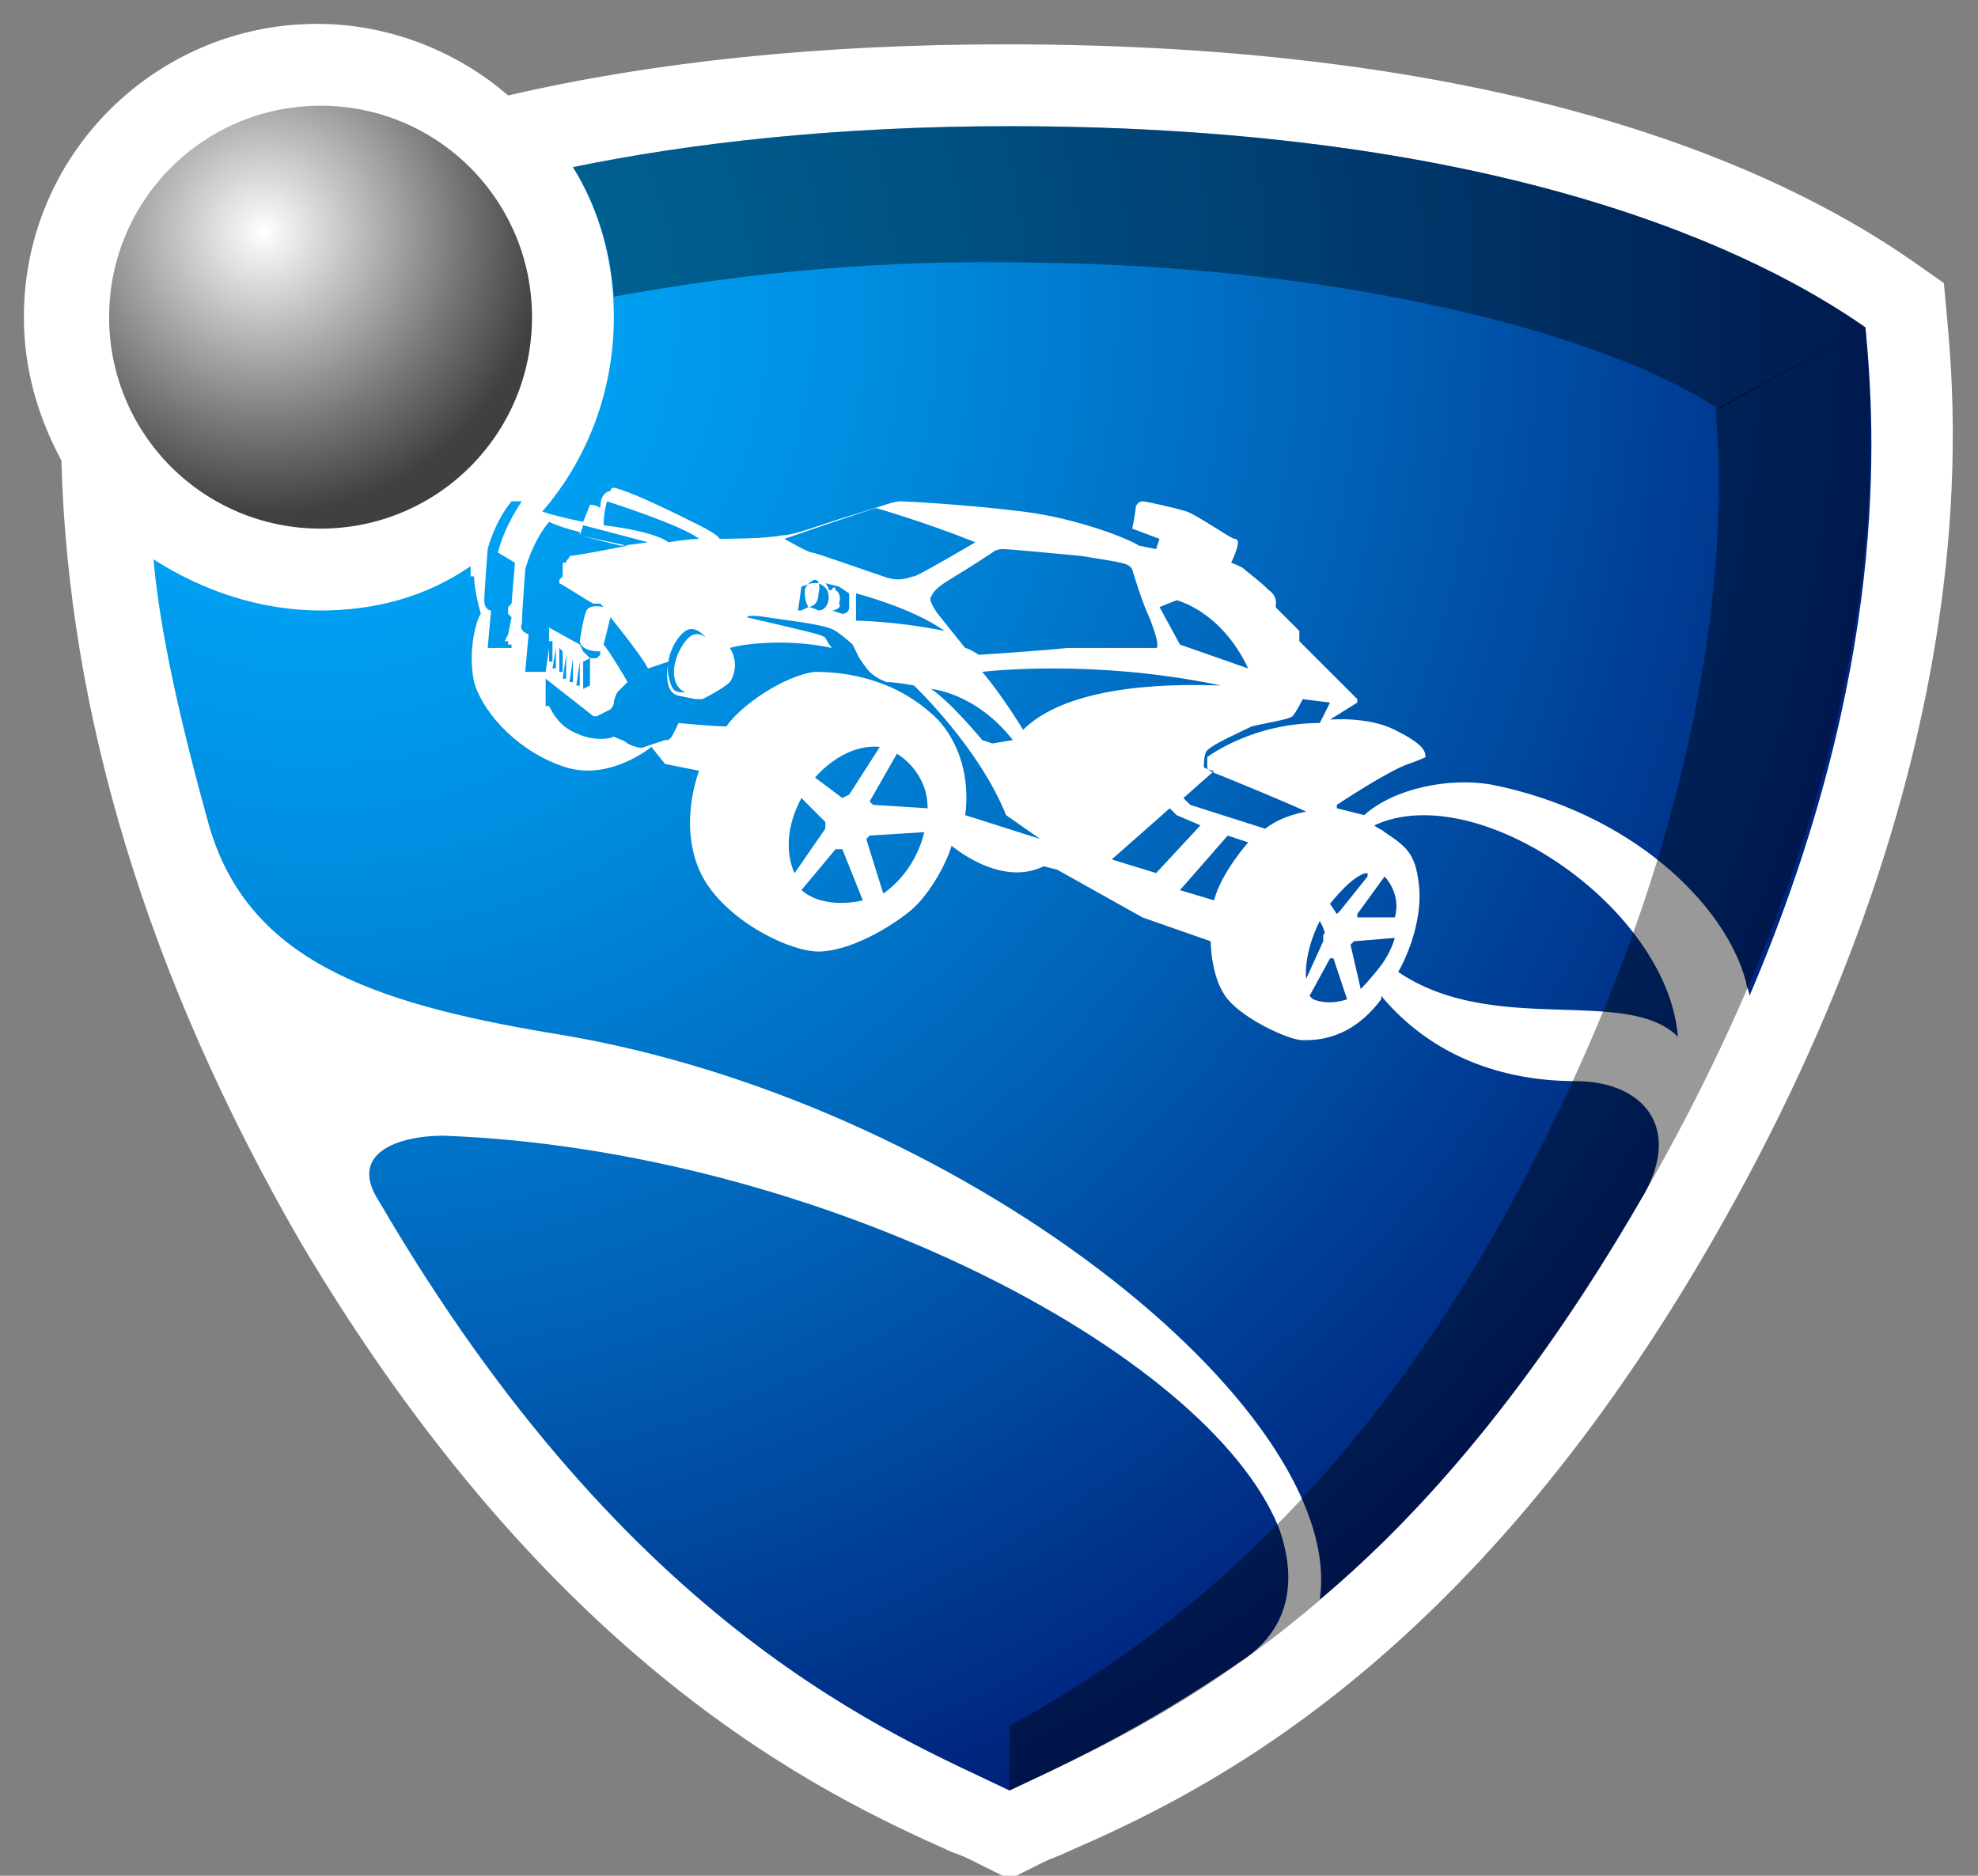 <svg xmlns="http://www.w3.org/2000/svg" viewBox="0 0 58 55" width="58" height="55">
	<rect x="0" y="0" width="58" height="55" fill="#808080" stroke="none"/>
	<defs>
		<radialGradient id="grd1" gradientUnits="userSpaceOnUse"  cx="9.227" cy="9.138" r="47.776">
			<stop offset="0" stop-color="#00aeff"  />
			<stop offset="0.131" stop-color="#00a5f7"  />
			<stop offset="0.345" stop-color="#008de0"  />
			<stop offset="0.616" stop-color="#0065ba"  />
			<stop offset="0.928" stop-color="#002f87"  />
			<stop offset="1" stop-color="#00217a"  />
		</radialGradient>
		<radialGradient id="grd2" gradientUnits="userSpaceOnUse"  cx="7.729" cy="6.801" r="8.286">
			<stop offset="0" stop-color="#ffffff"  />
			<stop offset="0.679" stop-color="#7a7a7a"  />
			<stop offset="1" stop-color="#404040"  />
		</radialGradient>
	</defs>
	<style>
		tspan { white-space:pre }
		.shp0 { fill: #ffffff } 
		.shp1 { fill: url(#grd1) } 
		.shp2 { opacity: 0.4;fill: #000000 } 
		.shp3 { fill: url(#grd2) } 
	</style>
	<g id="Symbol_2_">
		<path id="path9" class="shp0" d="M57.1 9.4L57 8.3L56 7.6C51.8 4.7 43.8 1.3 29.5 1.3C24.1 1.3 19.2 1.8 14.9 2.8C13.4 1.5 11.4 0.7 9.3 0.7C4.6 0.7 0.7 4.5 0.7 9.3C0.7 10.8 1.1 12.2 1.8 13.5C2 20.9 4.3 28.6 8.8 36.4C16.2 48.9 24.1 52.6 27.9 54.3C28.2 54.4 28.4 54.5 28.6 54.6L29.6 55.1L30.6 54.6C30.8 54.5 31.1 54.4 31.3 54.3C35.2 52.6 43 48.9 50.2 36.4C58.1 22.7 57.4 12.7 57.1 9.4L57.1 9.4Z" />
		<path id="path24" fill-rule="evenodd" class="shp1" d="M54.7 9.6C55 12.7 55.4 19.6 51.3 29.2C51.3 29.1 51.2 28.9 51.2 28.8C50.6 26.5 47.8 23.8 43.7 23C42.5 22.8 40.9 23.1 40 23.9L39.2 23.7L39.2 23.6C39.2 23.6 40.7 22.6 41.3 22.4C41.3 22.4 41.6 22.3 41.8 22.2C41.8 22 41.7 21.8 40.9 21.4C40.1 21 39 21.1 39 21.1L39.8 20.6L39.8 20.5L38.1 18.8L38.1 18.5L37.4 17.8C37.4 17.8 37.5 17.5 37.2 17.3C36.9 17 36.6 16.8 36.5 16.7C36.4 16.6 36.1 16.5 36.1 16.5C36.1 16.5 36.3 16.1 36.3 15.9C36.3 15.9 36.3 15.8 36.2 15.8C36.1 15.8 35.1 15.1 34.8 15C34.5 14.9 33.6 14.7 33.5 14.7C33.4 14.7 33.3 14.8 33.3 14.9C33.3 15 33.2 15.5 33.2 15.5L34 15.8L33.9 16.1L33.4 16C33.1 15.8 31.6 15.2 30 15C28.4 14.8 26.6 14.7 26.4 14.7C26.2 14.7 26 14.8 25 15.1C24 15.4 23.3 15.7 22.9 15.7C22.5 15.8 21.1 15.8 21.1 15.8C21.1 15.8 21.1 15.7 20.5 15.4C19.9 15.1 18.5 14.4 18 14.3C17.9 14.3 17.9 14.4 17.9 14.4C17.9 14.4 17.6 14.4 17.6 14.9C17.5 14.8 17.3 14.8 17.3 14.8L17.1 15.3C16.6 15.2 16.2 15.1 15.9 15C17.2 13.5 18 11.5 18 9.3C18 7.7 17.6 6.2 16.8 4.9C20.2 4.2 24.5 3.7 29.6 3.7C44.3 3.7 51.7 7.5 54.7 9.6ZM46.2 31.7C48.2 31.7 49.4 33.1 48.1 35.2C44.9 40.7 41.7 44.4 38.7 46.9C39.5 41.3 28.1 32.2 16.2 30.3C10.8 29.4 7.2 28.1 6.1 24.1C5.3 21.2 4.7 18.6 4.5 16.4C5.9 17.3 7.6 17.9 9.4 17.9C11 17.9 12.5 17.5 13.8 16.6L13.8 16.9L13.9 16.9C13.9 16.9 13.9 17.3 14.1 18C14 18.1 13.7 19 13.9 20C14.2 21 15.3 22.1 16.6 22.5C17.9 22.9 19.1 21.9 19.1 21.9L19.5 22.4L20.5 22.6C20.5 22.6 19.9 24.1 20.5 25.5C21.1 26.9 23.1 27.9 24 27.9C24.9 27.9 26.1 27.2 26.7 26.7C27.3 26.2 27.8 25.2 27.9 24.8C28.8 25.5 29.8 25.8 30.6 25.4L31 25.5L33.5 26.9L35.5 27.6C35.5 27.6 35.5 28.7 36 29.3C36.5 29.9 37.8 30.5 38.2 30.5C38.6 30.5 39.6 30.5 40.5 29.3L40.5 29.2C42 31 44.1 31.7 46.2 31.7ZM34.5 17.6C34.5 17.6 35.8 17.9 36.6 19.6L34.6 18.9L34 17.8L34.5 17.6ZM28.8 19.7C28.8 19.7 32 19.3 35.8 20.1C33.1 20 31 20.4 30 21.4C30 21.4 29.4 20.4 28.8 19.7ZM25.1 18.2L25.1 17.4C25.1 17.4 26.7 17.8 27.7 18.5C26.2 18.2 25.1 18.2 25.1 18.2ZM34.3 23.7L34.5 23.9L35.2 24.2L33.9 25.6L32.6 25.2L34.3 23.7ZM23 15.8C23 15.8 25.6 14.9 25.7 14.9C25.7 14.9 27.1 15.3 28.6 15.9C28.6 15.9 26.9 16.9 26.8 16.9C26.7 16.9 26.4 17.1 25.9 16.9C25.3 16.7 23.9 16.2 23.8 16.2C23.7 16.2 23 15.8 23 15.8ZM33.2 16.7C33.2 16.7 33.5 17.7 33.7 18.1C33.9 18.6 34 19 33.9 19L31.3 19C30.3 19.1 28.7 19.2 28.7 19.2C28.7 19.2 28.4 19 28.3 19L27.5 18C27.5 18 27.2 17.6 27.3 17.5C27.4 17.3 27.5 17.2 28 16.9C28.5 16.6 29.1 16.2 29.1 16.2C29.1 16.2 29.2 16.1 29.4 16.1C29.6 16.1 30.6 16.2 31.7 16.3C32.9 16.5 33.1 16.5 33.2 16.7ZM23.7 17.8L23.5 17.9L23.4 17.9L23.5 17.2L23.69 17.14C23.64 17.19 23.6 17.26 23.6 17.3C23.6 17.5 23.6 17.6 23.7 17.8C23.7 17.8 24 17.8 24 17.4C24.04 17.26 24.03 17.16 24.01 17.11C24.08 17.13 24.3 17.24 24.3 17.5C24.3 17.7 24.2 17.9 24 17.9C23.8 17.8 23.7 17.8 23.7 17.8ZM24 17.1L23.8 17.1L23.69 17.14C23.76 17.06 23.84 17 23.9 17C23.9 17 23.98 17 24.01 17.11C24.01 17.1 24 17.1 24 17.1ZM40.9 26.9L39.8 26.9L39.8 26.8L40.6 25.7C40.6 25.7 41.1 26.2 40.9 26.9ZM20.6 20.5C20.6 20.5 21.2 20.2 21.4 20C21.6 19.7 21.6 19.3 21.4 19C21.7 18.9 23 18.7 24.4 19C24.3 18.9 24.2 18.7 24.2 18.7C24.1 18.6 23.6 18.5 21.9 18.1C21.9 18.1 21.9 18 22.5 18.1C23.1 18.2 24.2 18.3 24.5 18.5C24.8 18.7 25 18.9 25 18.9L25.2 19.3C25.4 19.6 25.5 19.7 25.5 19.7C25.5 19.7 25.7 19.9 26 20C26.3 20 26.8 20.1 26.8 20.1C26.8 20.1 28.7 21.9 29.5 23.9L30.5 24.6L28.3 23.9C28.3 23.9 28.6 22.3 27.5 21.1C26.3 19.9 24.8 19.7 23.9 19.7C23 19.8 21.7 20.7 21.3 21.3C20.9 21.3 19.9 21.2 19.9 21.2L19.7 21.6L19.6 21.7L19.5 21.7L18.9 21.9C18.9 21.9 18.8 22 18.4 21.8C18.3 21.7 18.2 21.7 18 21.6C17.8 21.7 17.3 21.7 16.9 21.5C16.4 21.3 16.2 20.9 16.1 20.7L16 20.7L16 19.9L17.4 21L17.5 21L17.9 20.8C17.9 20.8 18 20.7 18 20.6C18 20.5 18.1 20.3 18.1 20.3L18.4 20C18.3 19.8 17.8 19 17.7 18.9L17.9 18.1C17.9 18.1 18.8 19.2 19 19.6L19.6 19.4C19.59 19.43 19.59 19.45 19.59 19.47C19.55 19.69 19.49 20.32 19.9 20.4L20.4 20.5L20.6 20.5ZM19.6 19.4C19.65 19.02 19.88 18.65 20.1 18.5C20.4 18.3 20.7 18.7 20.7 18.7C20.7 18.7 20.4 18.4 20.1 18.8C19.7 19.3 19.6 20.1 20.1 20.3C19.8 20.3 19.7 20.3 19.6 19.8C19.58 19.69 19.58 19.58 19.59 19.47C19.59 19.43 19.6 19.4 19.6 19.4L19.6 19.4ZM39.7 27.6L40.9 27.5C40.9 27.5 40.8 27.9 40.5 28.3C40.2 28.7 39.9 29 39.9 29L39.6 27.7L39.7 27.6ZM15.5 18.6C15.5 18.6 15.2 18.5 15.3 18.3C15.3 18.1 15.4 16.7 15.4 16.7C15.4 16.7 15.6 15.9 16.1 15.3C16.3 15.4 16.6 15.5 17 15.6L17 15.7L18.2 16C18.22 16 18.27 16 18.34 15.99L18.4 16C18.4 16 16.9 16.3 16.7 16.3C16.7 16.4 16.6 16.4 16.6 16.5L16.5 16.5L16.5 16.9L16.4 17L16.4 17.1C16.6 17.2 17.2 17.6 17.4 17.7L17.6 17.7L17.7 17.8C17.7 17.8 17.3 17.7 17.2 17.9C17.1 18.1 17 18.8 17 18.8C17 18.8 17 19.1 17.6 19.1L17.6 19.2L17.5 19.3L17.3 19.3L17.1 19.1L17 18.9L16.1 18.4L16.1 18.8L16.2 18.8L16.2 19.4L16.1 19.4L16.1 19L16 19.7L15.4 19.7L15.5 18.6ZM39 26.5C39 26.5 39.7 25.6 40.1 25.6L40.1 25.7L39.3 26.7L39.2 26.8L39 26.5ZM36.6 24.7C36.6 24.7 35.8 25.6 35.6 26.4L34.6 26.1L36 24.5L36.6 24.7ZM38.8 27.4L38.8 27.6L38.3 28.7C38.3 28.7 38.2 28 38.7 27C38.8 27.2 38.9 27.4 38.8 27.4ZM38.2 20.5L39 20.6L38.7 21.2C36.7 21.2 35.4 22.2 35.4 22.2L35.4 22.5C35.4 22.52 35.41 22.54 35.43 22.56C35.36 22.53 35.3 22.5 35.3 22.5C35.3 22.4 35.3 22.1 35.4 22C35.6 21.8 36.3 21.5 36.7 21.3C37.1 21.2 37.8 21.1 37.9 21C38 20.9 38.2 20.5 38.2 20.5ZM35.6 22.6L35.56 22.64C35.51 22.62 35.46 22.59 35.43 22.56C35.49 22.58 35.55 22.6 35.6 22.6ZM35.56 22.64C35.63 22.68 35.7 22.7 35.7 22.7C36.2 22.9 37.9 23.6 38.3 23.8C38.3 23.8 37.6 23.9 37.1 24.3L34.9 23.6L34.7 23.4L35.56 22.64ZM38.5 29.3L38.4 29.2L39 28.1L39.1 28.1L39.5 29.3C39.5 29.3 39 29.5 38.5 29.3ZM24.4 17.9C24.5 17.9 24.7 17.8 24.6 17.7C24.7 17.4 24.5 17.3 24.5 17.3C24.5 17.2 24.4 17.2 24.4 17.3L24.3 17.3C24.3 17.3 24.3 17.2 24.2 17.1L24.6 17.2L24.9 17.4L24.9 17.8C24.9 18 24.7 18 24.7 18L24.4 17.9ZM24.2 24.1L24.2 24.3L23.3 25.6C23.3 25.6 22.8 24.7 23.5 23.4L24.2 24.1ZM18.34 15.99L17 15.7L17.1 15.4L19 15.9C19 15.9 18.58 15.96 18.34 15.99ZM17.7 15.4C17.7 15 17.8 14.7 17.8 14.7C17.8 14.7 20 15.4 20.5 15.8C20.2 15.8 19.6 15.9 19.6 15.9C19.6 15.9 19.3 15.6 17.7 15.4ZM13 33.3C23.9 33.7 35.4 39.6 37.5 44.8C37.9 45.9 38.1 47.6 36.4 48.7C33.5 50.7 31.1 51.8 29.6 52.5C26.3 50.9 18.5 47.9 11.1 35.2C10.2 33.8 11.7 33.3 13 33.3ZM29.7 21.7L29.1 21.8L28.8 21.7C28.8 21.7 27.9 20.6 27.3 20.2C27.3 20.2 28.6 20.3 29.7 21.7ZM49.2 30.4C47.7 28.9 43.8 30.4 41 28.5C41.5 27.6 41.7 26.6 41.6 25.9C41.5 25 41.2 24.8 40.6 24.4C40.5 24.3 40.4 24.3 40.3 24.2C43.3 22.8 48.9 26.6 49.2 30.4ZM17.3 20.1L17.1 20.2L17.1 19.4L17.3 19.3L17.3 20.1ZM23.5 26.1L24.5 24.9L24.7 24.9L25.3 26.4C25.3 26.4 24.2 26.7 23.5 26.1ZM14.4 17.9C14.4 17.9 14.2 17.9 14.2 17.6C14.2 17.4 14.3 16.1 14.3 16.1C14.3 16.1 14.5 15.3 15 14.7L15.3 14.7C15.3 14.7 14.8 15.4 14.6 16.2L15.1 16.5L15 17.7L14.9 17.8L14.9 18L15 18.1L14.9 18.6L14.8 18.8L14.9 18.8L14.9 18.9L15 18.9L15 19L14.3 19L14.4 17.9ZM25.4 24.6L25.5 24.5L27.1 24.4C27.1 24.4 26.9 25.5 25.9 26.2L25.4 24.6ZM26.3 22.1C26.3 22.1 27.2 22.6 27.2 23.7L25.6 23.6L25.5 23.5L26.3 22.1ZM16.3 19.6L16.2 19.6L16.3 19L16.3 19.6ZM25.8 21.9L24.9 23.3L24.7 23.4L23.9 22.8C23.9 22.8 24.7 21.8 25.8 21.9ZM16.5 19.7L16.4 19.7L16.4 19L16.5 19.1L16.5 19.7ZM16.8 20L16.7 20L16.8 19.3L16.8 20ZM17 20.1L16.9 20.1L17 19.4L17 20.1ZM16.6 19.9L16.5 19.9L16.6 19.2L16.6 19.9Z" />
		<path id="path26" class="shp2" d="M54.7 9.6C55 13.3 55.5 22.4 48.1 35.2C40.8 47.9 32.9 50.9 29.6 52.5L29.6 50.6C35.7 47.3 41 42 45.2 33.6C50.1 23.9 50.7 16 50.3 12L54.7 9.6L54.7 9.6Z" />
		<path id="path33" class="shp2" d="M54.7 9.6C51.7 7.5 44.3 3.7 29.6 3.7C24.5 3.7 20.2 4.2 16.8 4.9C17.5 6 17.9 7.3 18 8.7C21.8 8 25.9 7.6 30.3 7.7C39.7 7.8 47.3 9.9 50.4 12L54.7 9.6" />
		<path id="circle42" class="shp3" d="M9.4 15.5C5.97 15.5 3.2 12.73 3.2 9.3C3.2 5.87 5.97 3.1 9.4 3.1C12.83 3.1 15.6 5.87 15.6 9.3C15.6 12.73 12.83 15.5 9.4 15.5Z" />
	</g>
</svg>
